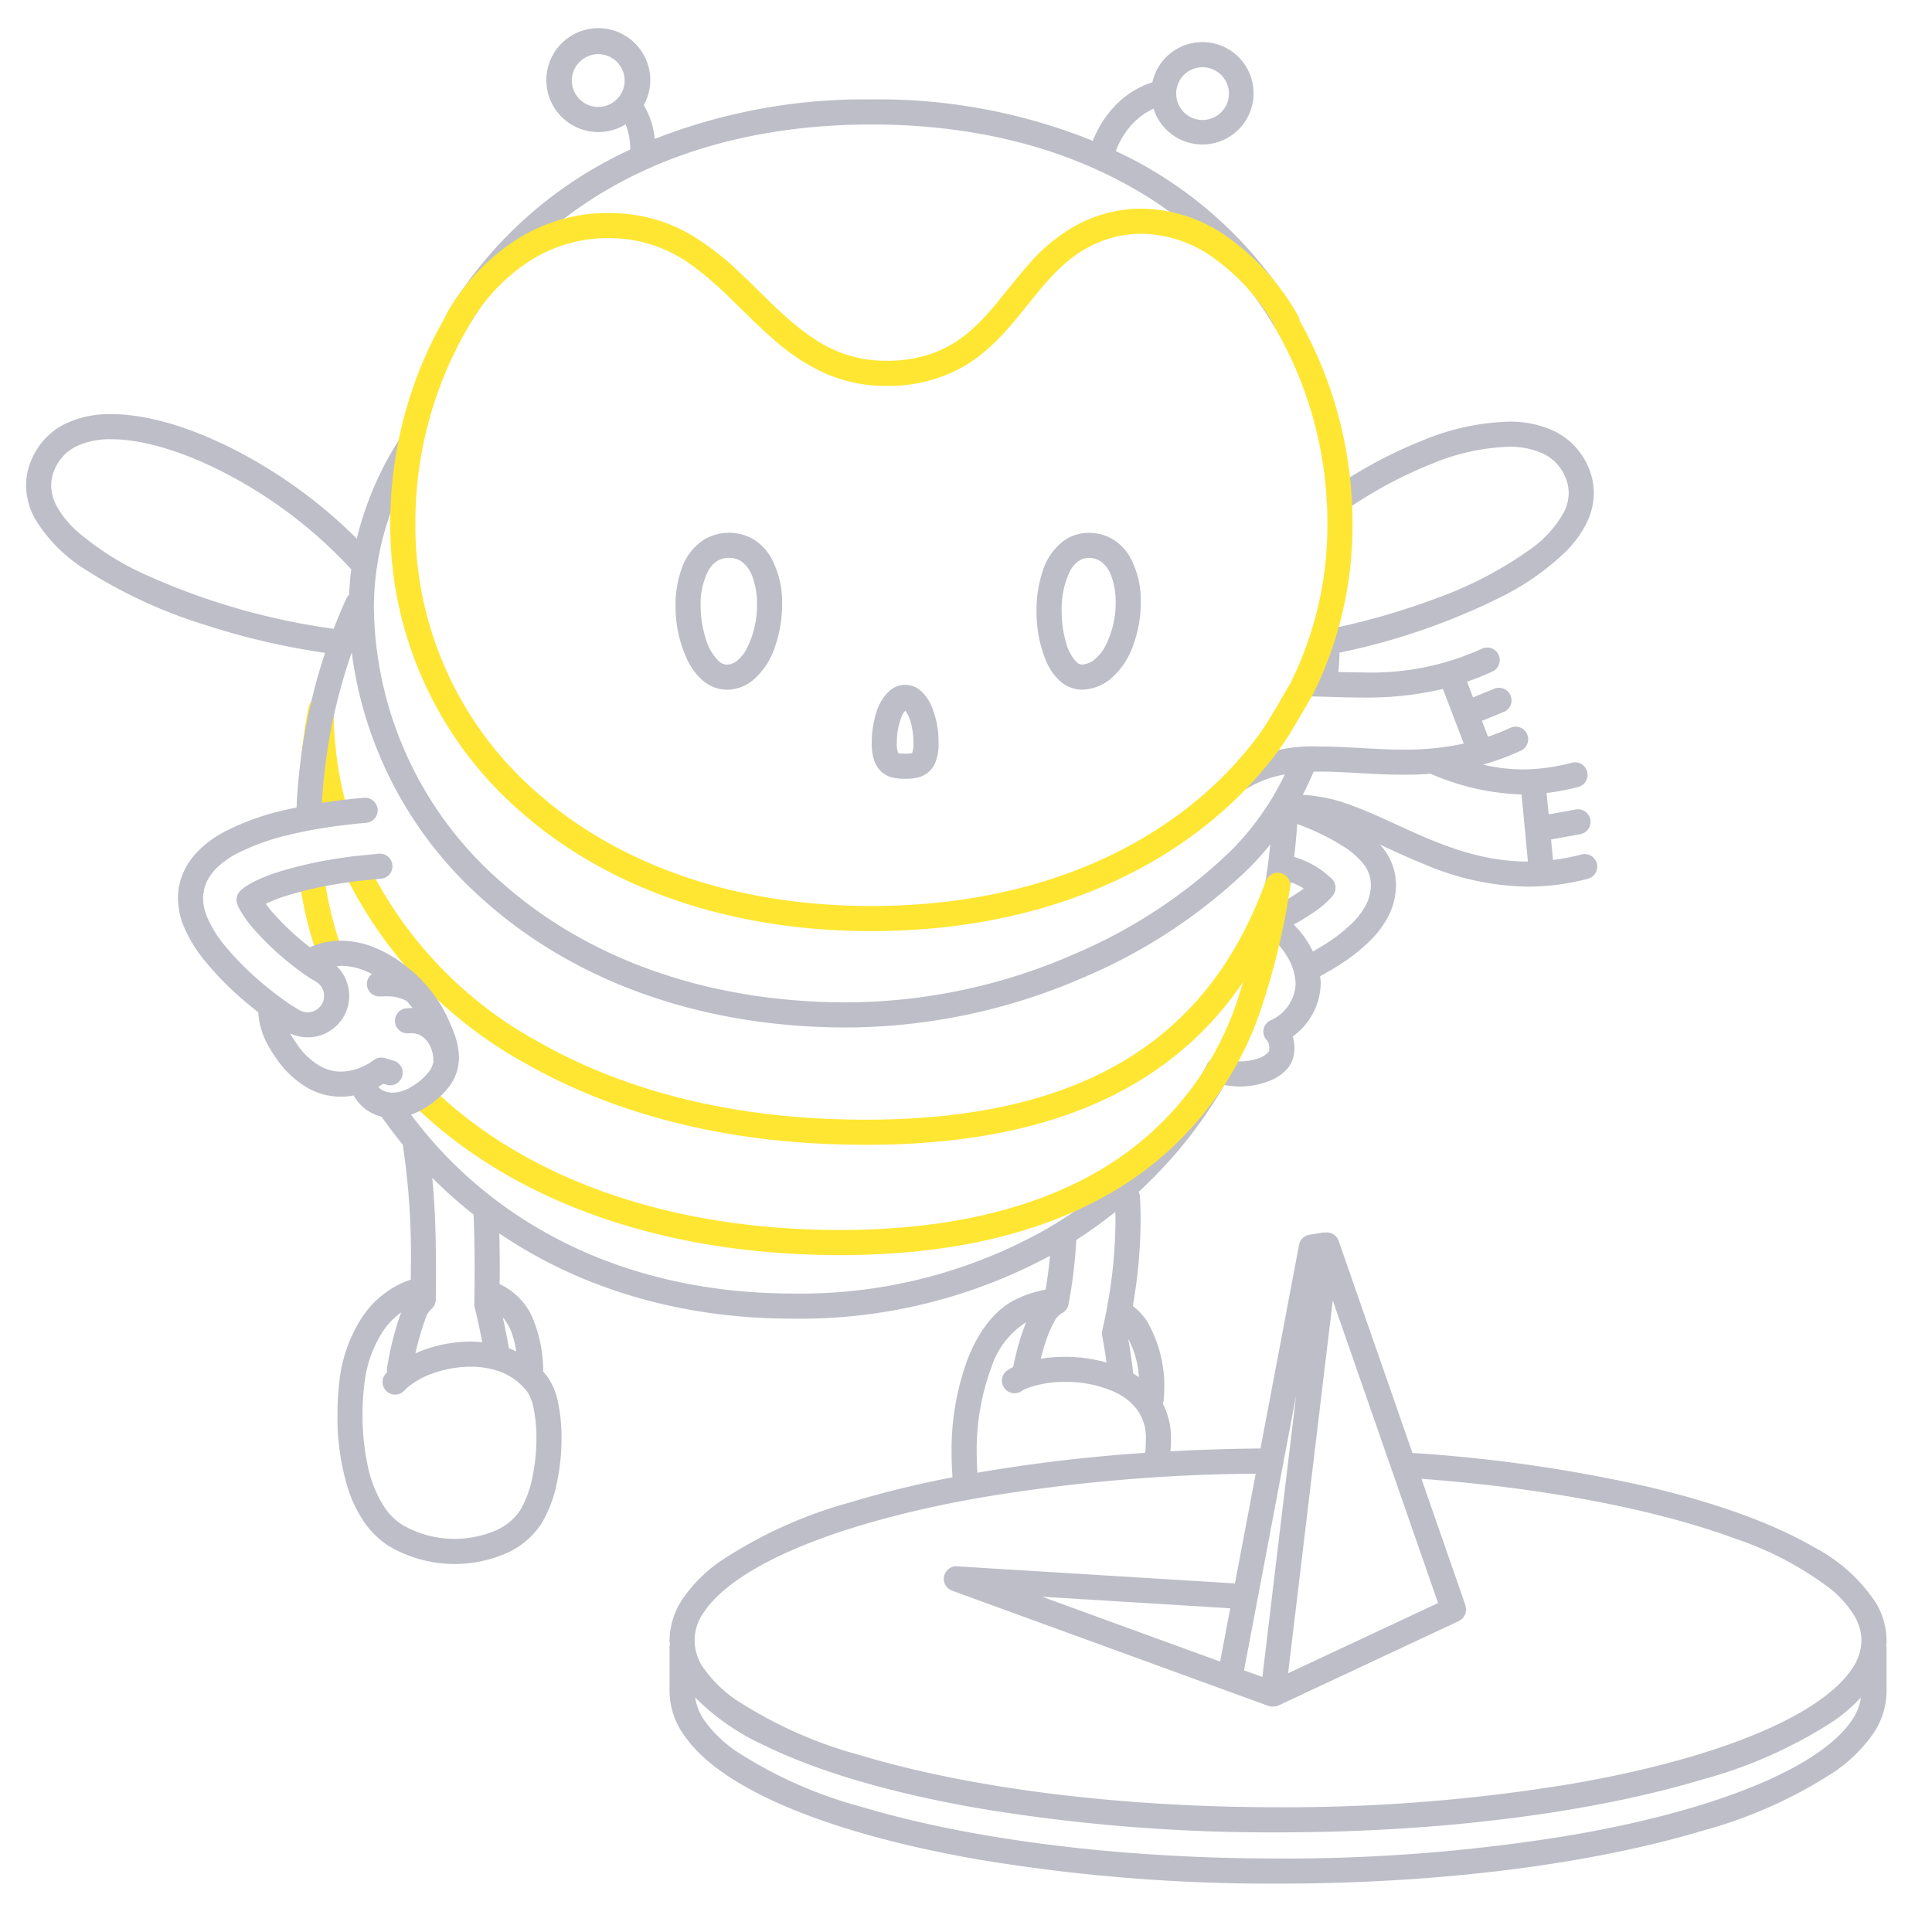 <svg xmlns="http://www.w3.org/2000/svg" width="200" height="200" fill="none"><path fill="#BEBEC9" d="M138.127 70.375c.335-2.076.409-3.389.411-3.425a1.297 1.297 0 0 0-1.226-1.368 1.3 1.3 0 0 0-1.369 1.224l-.004.044c-.015.238-.101 1.391-.378 3.11a1.3 1.3 0 1 0 2.566.415ZM131.79 83.917c-.131 1.921-.31 4.027-.626 6.224-.075.528-.153 1.045-.233 1.554a1.304 1.304 0 0 0 1.083 1.484 1.301 1.301 0 0 0 1.486-1.08c.082-.523.161-1.052.238-1.588.329-2.291.513-4.464.646-6.417a1.297 1.297 0 0 0-1.209-1.385 1.3 1.3 0 0 0-1.385 1.208ZM136.234 94.275h-.001l-.004.004.005-.004ZM133.947 109.146l-.001.002v.003l.001-.005Z"/><path fill="#BEBEC9" d="m144.404 90.461-.003-.011a6.145 6.145 0 0 0-1.212-2.62l-.012-.015a11.027 11.027 0 0 0-2.738-2.401l-.01-.007a26.61 26.61 0 0 0-4.817-2.382l-.003-.002a35.53 35.53 0 0 0-1.127-.409 1.3 1.3 0 1 0-.845 2.459c.347.12.695.246 1.04.378a24.08 24.08 0 0 1 4.338 2.138 8.471 8.471 0 0 1 2.114 1.828c.36.442.607.966.719 1.525.043.232.065.469.065.705a4.526 4.526 0 0 1-.555 2.107 7.389 7.389 0 0 1-1.221 1.645 16.553 16.553 0 0 1-3.199 2.493c-.349.217-.694.416-1.032.607a9.92 9.92 0 0 0-1.977-2.792c.797-.43 1.566-.907 2.305-1.43a9.358 9.358 0 0 0 1.747-1.566l.005-.01.01-.01c.046-.072.084-.149.114-.23.043-.07.08-.143.11-.22a1.29 1.29 0 0 0 .022-.263c.012-.077.017-.155.015-.233a1.248 1.248 0 0 0-.078-.253 1.226 1.226 0 0 0-.072-.22 1.324 1.324 0 0 0-.178-.214 1.222 1.222 0 0 0-.145-.175l-.01-.005-.009-.01c-.023-.015-.215-.188-.461-.393a9.083 9.083 0 0 0-4.515-2.01 1.3 1.3 0 0 0-.401 2.57c.9.129 1.764.442 2.538.92l.037.024c-.082.063-.161.126-.247.187l-.005.003c-.945.661-1.94 1.248-2.976 1.756-.452.371-.942.692-1.463.956a1.3 1.3 0 0 0 .572 1.747 6.226 6.226 0 0 1 2.319 2.26c.569.86.9 1.856.958 2.885 0 .112-.006.224-.019.335a4.325 4.325 0 0 1-1.4 2.756 4.492 4.492 0 0 1-.8.577 3.065 3.065 0 0 1-.236.121l-.049.021-.003.002v.001a1.3 1.3 0 0 0-.806.949c-.044.213-.033.434.032.642.064.208.18.396.337.547l-.004.003a.793.793 0 0 1 .116.191 1.3 1.3 0 0 1 .11.55c0 .099-.008.199-.024.297v.005a.433.433 0 0 1-.127.207c-.303.285-.67.495-1.069.611a5.734 5.734 0 0 1-1.819.287 5.352 5.352 0 0 1-1.804-.298 1.284 1.284 0 0 0-.998.038 1.306 1.306 0 0 0-.754 1.238 1.302 1.302 0 0 0 .862 1.166 8.233 8.233 0 0 0 6.143-.297 4.591 4.591 0 0 0 1.354-.986c.415-.438.688-.992.784-1.588.034-.225.051-.452.052-.68a3.938 3.938 0 0 0-.177-1.175 6.93 6.93 0 0 0 2.859-4.864l.001-.002c.026-.217.039-.435.039-.654-.008-.24-.03-.48-.065-.718.525-.284 1.082-.6 1.655-.955l.005-.003a19.083 19.083 0 0 0 3.697-2.897l.005-.005a9.981 9.981 0 0 0 1.637-2.224 7.116 7.116 0 0 0 .858-3.322v-.001a6.56 6.56 0 0 0-.109-1.187Z"/><path fill="#BEBEC9" d="M195.3 169.81c0-.008-.005-.014-.005-.022a7.688 7.688 0 0 0-1.122-3.892 17.181 17.181 0 0 0-6.307-5.686c-4.318-2.526-10.282-4.664-17.468-6.346a154.526 154.526 0 0 0-24.181-3.453l-7.642-21.959a1.3 1.3 0 0 0-1.367-.865c-.022.003-.04.014-.061.017-.068-.008-.137-.011-.206-.008l-1.393.226a1.302 1.302 0 0 0-1.07 1.041l-3.992 21.084c-3.17.028-6.274.125-9.313.292.024-.404.043-.813.048-1.237V148.881a7.622 7.622 0 0 0-.846-3.566c.02-.046.038-.092.052-.14a13.456 13.456 0 0 0-1.698-8.419l-.002-.002a6.525 6.525 0 0 0-1.457-1.559 52.99 52.99 0 0 0 .806-8.889c0-.793-.022-1.601-.071-2.42a1.311 1.311 0 0 0-.135-.502 47.094 47.094 0 0 0 9.418-12.022 1.298 1.298 0 0 0-1.503-1.871c-.331.096-.61.319-.776.621a44.38 44.38 0 0 1-16.863 17.22 51.738 51.738 0 0 1-26.065 6.576c-18.36-.011-32.496-8.012-40.752-20.237a1.303 1.303 0 0 0-2.354.479 1.3 1.3 0 0 0 .198.975 46.922 46.922 0 0 0 2.517 3.361c.64 4.231.922 8.508.843 12.786l.001.068c0 .363-.007.751-.01 1.122a9.882 9.882 0 0 0-5.06 3.931 15.182 15.182 0 0 0-2.344 6.727 29.587 29.587 0 0 0-.188 3.366 25.041 25.041 0 0 0 1.063 7.523 13.589 13.589 0 0 0 1.62 3.427 8.91 8.91 0 0 0 2.681 2.637 13.415 13.415 0 0 0 11.918.802 8.402 8.402 0 0 0 3.828-3.136l.001-.001a13.362 13.362 0 0 0 1.596-4.186c.328-1.533.493-3.096.491-4.663a17.78 17.78 0 0 0-.33-3.555c-.17-1-.55-1.952-1.116-2.793l-.002-.002a8.431 8.431 0 0 0-.47-.573c.008-.039.014-.078.019-.117a14.294 14.294 0 0 0-1.173-5.599 6.907 6.907 0 0 0-3.338-3.321c.004-.529.014-1.068.014-1.589-.001-1.243-.018-2.459-.047-3.66 8.2 5.575 18.512 8.835 30.394 8.828a54.564 54.564 0 0 0 26.614-6.509 48.686 48.686 0 0 1-.454 3.5c-1.139.208-2.24.581-3.271 1.107-2.146 1.134-3.709 3.329-4.793 6.072a27.082 27.082 0 0 0-1.67 9.739c0 .793.03 1.598.088 2.414v-.003c.002.035.012.067.014.101-3.619.69-7.2 1.568-10.727 2.631a46.552 46.552 0 0 0-13.3 6.05 15.346 15.346 0 0 0-3.828 3.778 7.892 7.892 0 0 0-1.443 4.422c0 .159.03.313.04.47a1.223 1.223 0 0 0-.04.194v4.644a7.918 7.918 0 0 0 1.478 4.474c1.65 2.409 4.457 4.471 8.177 6.322 5.584 2.764 13.28 5.015 22.409 6.598a183.878 183.878 0 0 0 30.931 2.48c17.145-.002 32.664-2.085 43.999-5.495a47.665 47.665 0 0 0 13.601-6.09 15.637 15.637 0 0 0 3.916-3.815 7.92 7.92 0 0 0 1.478-4.474v-4.578a1.308 1.308 0 0 0-.043-.214c.012-.172.043-.342.043-.516ZM44.141 136.252c.116-.29.3-.549.535-.754a1.298 1.298 0 0 0 .432-.95c.015-1.089.026-2.163.026-3.208l-.001-.034v-.034c0-3.377-.111-6.479-.385-9.348a46.85 46.85 0 0 0 4.275 3.807c.076 1.809.11 3.675.11 5.61 0 1.195-.014 2.424-.032 3.673a1.33 1.33 0 0 0 .039.333c.312 1.249.562 2.44.782 3.599-.404-.039-.81-.064-1.212-.064-1.597.006-3.181.28-4.687.81-.35.124-.69.26-1.018.408a27.35 27.35 0 0 1 1.136-3.848Zm8.945 2.065c.158.517.276 1.047.352 1.583-.248-.12-.499-.229-.754-.326a62.23 62.23 0 0 0-.643-3.214 5.4 5.4 0 0 1 1.045 1.957Zm1.514 5.78c.333.539.555 1.139.654 1.765.193.997.285 2.011.276 3.027a19.619 19.619 0 0 1-.43 4.107 10.847 10.847 0 0 1-1.26 3.361 5.827 5.827 0 0 1-2.667 2.135 10.83 10.83 0 0 1-9.508-.629 6.33 6.33 0 0 1-1.895-1.88 12.692 12.692 0 0 1-1.732-4.388 24.616 24.616 0 0 1-.507-5.109c0-1.025.056-2.05.171-3.069.19-1.981.847-3.889 1.916-5.568a7.813 7.813 0 0 1 1.908-1.991 31.48 31.48 0 0 0-1.471 5.837c-.012.122-.006.245.017.366-.044.045-.091.087-.134.134a1.291 1.291 0 0 0-.335.937 1.298 1.298 0 0 0 1.362 1.235 1.3 1.3 0 0 0 .9-.426c.07-.077.138-.145.235-.235a8.3 8.3 0 0 1 2.787-1.561 11.659 11.659 0 0 1 3.823-.663 9.05 9.05 0 0 1 2.471.326 6.374 6.374 0 0 1 3.42 2.289Zm83.369-9.476 10.9 31.325-15.524 7.267 4.624-38.592Zm-3.797 9.831L130.68 173.6l-1.897-.691 5.389-28.457Zm-16.273-1.885a9.79 9.79 0 0 0-.588-.378 62.792 62.792 0 0 0-.275-2.11v-.002a63.102 63.102 0 0 0-.237-1.476 9.657 9.657 0 0 1 1.1 3.966Zm-9.622-3.758c.246-.748.562-1.471.943-2.16.18-.306.44-.558.751-.729a1.303 1.303 0 0 0 .638-.89 49.4 49.4 0 0 0 .156-.852v-.001c.333-1.926.551-3.869.653-5.821a47.01 47.01 0 0 0 4.033-2.894c.007.28.025.566.025.843a50.468 50.468 0 0 1-.77 8.456 49.49 49.49 0 0 1-.599 2.948 1.31 1.31 0 0 0-.013.54c.098.522.233 1.289.37 2.21v-.001l.082.588a15.93 15.93 0 0 0-6.805-.389c.163-.644.34-1.267.536-1.848Zm-5.679 2.819a8.73 8.73 0 0 1 3.575-4.717c.018-.01.041-.016.059-.025-.146.355-.287.712-.414 1.078l-.003.009a29.11 29.11 0 0 0-.933 3.545 5.798 5.798 0 0 0-.565.318 1.296 1.296 0 0 0-.388 1.797 1.296 1.296 0 0 0 1.797.388c.235-.147.485-.269.745-.363l.013-.005a11.147 11.147 0 0 1 3.794-.596 12.067 12.067 0 0 1 5.26 1.113 5.877 5.877 0 0 1 2.239 1.843 4.85 4.85 0 0 1 .844 2.868v.098-.004a21.87 21.87 0 0 1-.063 1.422 167.667 167.667 0 0 0-17.377 2.058 31.305 31.305 0 0 1-.073-2.038 24.5 24.5 0 0 1 1.49-8.789Zm89.073 36.502c-1.227 1.823-3.686 3.731-7.18 5.454-5.236 2.598-12.741 4.818-21.698 6.366a181.347 181.347 0 0 1-30.487 2.442c-16.929.002-32.257-2.073-43.25-5.385a45.245 45.245 0 0 1-12.843-5.718 13.084 13.084 0 0 1-3.273-3.159 5.628 5.628 0 0 1-.978-2.407 24.238 24.238 0 0 0 7.004 4.884c5.584 2.764 13.28 5.015 22.409 6.598a183.878 183.878 0 0 0 30.931 2.48c17.144-.002 32.663-2.085 43.999-5.495a47.705 47.705 0 0 0 13.601-6.09 18.04 18.04 0 0 0 2.743-2.382 5.626 5.626 0 0 1-.978 2.412Zm0-5.307c-1.227 1.823-3.686 3.731-7.18 5.454-5.236 2.598-12.741 4.818-21.698 6.366a181.347 181.347 0 0 1-30.487 2.442c-16.929.002-32.257-2.073-43.25-5.385a45.22 45.22 0 0 1-12.843-5.719 13.062 13.062 0 0 1-3.273-3.158 4.919 4.919 0 0 1-.027-5.986c1.196-1.799 3.592-3.683 7.002-5.391 5.111-2.574 12.447-4.786 21.217-6.348a178.156 178.156 0 0 1 28.86-2.542l-2.152 11.359-28.756-1.77a1.297 1.297 0 0 0-1.216 1.93 1.3 1.3 0 0 0 .69.589l32.772 11.941c.05.01.1.018.151.023.046.018.092.033.14.046.035.004.068-.01.104-.008.171 0 .341-.027.504-.081.032-.012.066-.01.097-.024l18.707-8.757c.054-.034.105-.072.153-.113.075-.045.145-.097.21-.155.105-.127.197-.264.274-.409.028-.077.049-.156.062-.236.022-.081.035-.163.039-.247a1.263 1.263 0 0 0-.034-.252 1.263 1.263 0 0 0-.027-.193l-4.563-13.114c13.056.977 24.449 3.219 32.575 6.227a34.056 34.056 0 0 1 9.773 5.172 10.7 10.7 0 0 1 2.436 2.729c.486.781.751 1.678.766 2.597l.002.011a5.318 5.318 0 0 1-1.028 3.002Zm-64.318-6.333-1.045 5.517-18.434-6.716 19.479 1.199Z"/><path fill="#FFE632" d="M33.626 91.121a1.302 1.302 0 0 0-1.95-.936 1.3 1.3 0 0 0-.623 1.306c.36 2.523.964 5.005 1.803 7.41a1.3 1.3 0 0 0 2.455-.857 36.755 36.755 0 0 1-1.685-6.922ZM35.867 83.425a37.831 37.831 0 0 1-1.326-10 1.3 1.3 0 0 0-2.557-.329c-.123.474-.243 1.115-.37 1.914-.378 2.385-.79 6.1-.93 9.121a1.302 1.302 0 0 0 2.176 1.02 1.299 1.299 0 0 0 .423-.901c.005-.118.015-.248.021-.37.02.076.034.154.054.23a1.3 1.3 0 0 0 2.509-.685ZM132.456 90.358a1.285 1.285 0 0 0-1.401.877 1.485 1.485 0 0 0-.078.127c-2.672 7.303-6.856 13.376-13.399 17.682-6.545 4.302-15.532 6.864-27.898 6.866-1.302 0-2.64-.029-4.016-.086-11.716-.492-21.833-3.367-29.89-7.952A42.206 42.206 0 0 1 38.187 89.64a1.3 1.3 0 0 0-2.344 1.125 44.795 44.795 0 0 0 18.646 19.366c8.464 4.817 18.99 7.783 31.066 8.29 1.41.06 2.786.089 4.125.089 12.714.001 22.251-2.642 29.326-7.294a34.487 34.487 0 0 0 9.686-9.576c-.115.372-.216.748-.338 1.118l-.003.007a32.052 32.052 0 0 1-14.934 18.624c-7.029 4.011-16.018 5.939-26.418 5.938-1.05 0-2.116-.02-3.195-.059-16.485-.597-29.75-5.902-38.525-14.118a1.299 1.299 0 1 0-1.776 1.898c9.33 8.73 23.223 14.204 40.207 14.819 1.11.04 2.206.06 3.29.06 10.713-.001 20.151-1.975 27.704-6.279a34.679 34.679 0 0 0 16.118-20.075 71.118 71.118 0 0 0 2.726-11.737 1.3 1.3 0 0 0-1.092-1.478Z"/><path fill="#FFE632" d="m130.822 103.575.003-.007-.002.005-.001.002Z"/><path fill="#BEBEC9" d="M134.157 32.485a42.638 42.638 0 0 0-16.927-16c-.56-.298-1.149-.567-1.729-.845.26-.683.602-1.33 1.02-1.93a7.146 7.146 0 0 1 2.894-2.461 5.301 5.301 0 0 0 9.189 1.727 5.303 5.303 0 0 0-.306-6.984 5.3 5.3 0 0 0-9.003 2.526 9.18 9.18 0 0 0-2.914 1.558 10.733 10.733 0 0 0-2.738 3.372c-.194.367-.367.744-.519 1.13a59.31 59.31 0 0 0-22.914-4.29 59.472 59.472 0 0 0-22.427 4.09 9.92 9.92 0 0 0-.138-.904 7.938 7.938 0 0 0-1.005-2.588 5.275 5.275 0 0 0 .675-2.546 5.378 5.378 0 1 0-2.559 4.533c.15.361.264.736.341 1.119.097.48.148.97.152 1.46v.03A43 43 0 0 0 46.6 31.908a1.3 1.3 0 0 0 2.217 1.357c7.305-11.912 21.287-20.363 41.392-20.378 10.2 0 18.827 2.191 25.801 5.893a40.028 40.028 0 0 1 15.907 15.025 1.298 1.298 0 0 0 1.777.454 1.303 1.303 0 0 0 .462-1.775ZM124.489 6.96a2.73 2.73 0 1 1-.002 5.461 2.73 2.73 0 0 1 .002-5.461ZM61.983 11.07a2.732 2.732 0 1 1 0-5.463 2.732 2.732 0 0 1 0 5.463ZM78.043 55.857a5.07 5.07 0 0 0-5.182.017 5.825 5.825 0 0 0-2.294 2.98 11.036 11.036 0 0 0-.636 3.843 13.014 13.014 0 0 0 1.225 5.627 6.567 6.567 0 0 0 1.591 2.118 3.854 3.854 0 0 0 2.496.957h.024a4.292 4.292 0 0 0 2.638-.952 7.64 7.64 0 0 0 2.311-3.47c.498-1.418.75-2.909.748-4.41a9.641 9.641 0 0 0-1.185-4.912 5.264 5.264 0 0 0-1.736-1.798Zm-.702 11.217c-.252.509-.606.96-1.04 1.326a1.68 1.68 0 0 1-1.05.399h-.008c-.307-.01-.599-.134-.82-.346a5.14 5.14 0 0 1-1.336-2.252 11.205 11.205 0 0 1-.556-3.504 7.421 7.421 0 0 1 .817-3.663c.214-.384.518-.711.886-.952.373-.227.803-.34 1.239-.329.424-.01.843.1 1.207.318.573.399 1 .974 1.215 1.639.326.916.485 1.884.47 2.856a10.016 10.016 0 0 1-1.024 4.508ZM116.971 57.661a5.225 5.225 0 0 0-1.626-1.741 4.714 4.714 0 0 0-2.41-.755l-.209-.004a4.45 4.45 0 0 0-2.611.82 6.312 6.312 0 0 0-2.198 3.201 12.787 12.787 0 0 0-.615 4.054 13.14 13.14 0 0 0 1.014 5.248c.319.75.79 1.425 1.382 1.986a3.417 3.417 0 0 0 2.297.923l.198-.006h.002a4.824 4.824 0 0 0 2.7-1.051 7.986 7.986 0 0 0 2.415-3.543c.519-1.421.784-2.923.783-4.436a9.321 9.321 0 0 0-1.122-4.696Zm-2.549 9.221a4.545 4.545 0 0 1-1.131 1.407 2.21 2.21 0 0 1-1.253.503l-.043.001a.81.81 0 0 1-.559-.257 4.527 4.527 0 0 1-1.077-2.004 11.67 11.67 0 0 1-.457-3.296 9.034 9.034 0 0 1 .832-4.053c.206-.424.51-.794.885-1.08.322-.231.711-.351 1.107-.342l.102.002c.389.008.768.123 1.095.334a3.13 3.13 0 0 1 1.131 1.563c.305.866.454 1.78.44 2.697a9.788 9.788 0 0 1-1.072 4.525ZM95.427 71.617a2.424 2.424 0 0 0-3.45 0 5.184 5.184 0 0 0-1.307 2.29c-.29.986-.434 2.01-.426 3.037a5.511 5.511 0 0 0 .236 1.736c.123.387.326.744.597 1.047.376.403.868.678 1.408.788.4.078.809.112 1.217.102.359.007.718-.018 1.072-.076.334-.056.655-.17.95-.337a2.648 2.648 0 0 0 1.13-1.34 5.165 5.165 0 0 0 .306-1.92 9.619 9.619 0 0 0-.749-3.895 4.459 4.459 0 0 0-.984-1.432Zm-.97 6.235-.042.1-.002.004a.578.578 0 0 1-.158.036c-.184.02-.368.029-.553.025a3.817 3.817 0 0 1-.615-.032l-.093-.023-.004-.001a2.232 2.232 0 0 1-.146-1.017 7.103 7.103 0 0 1 .515-2.82c.084-.2.2-.386.344-.549.04.04.077.085.11.132.243.386.418.811.517 1.257.157.648.234 1.313.23 1.98a3.02 3.02 0 0 1-.103.908ZM19.782 92.175h1.3v-.002a1.3 1.3 0 1 0-2.6 0v.002a1.301 1.301 0 1 0 2.6 0v-.002a1.3 1.3 0 1 0-2.6 0v.002a1.301 1.301 0 1 0 2.6 0h-1.3Z"/><path fill="#BEBEC9" d="M47.02 106.982a22.26 22.26 0 0 0-1.092-2.438 14.729 14.729 0 0 0-3.901-4.537 13.49 13.49 0 0 0-3.075-1.844 9.42 9.42 0 0 0-3.657-.78c-.899-.002-1.791.149-2.64.445-.171.06-.374.14-.577.221-.041-.031-.08-.059-.12-.091l-.004-.003a27.173 27.173 0 0 1-3.765-3.534l-.003-.003a11.79 11.79 0 0 1-.667-.854c.096-.049.2-.098.308-.148.494-.224 1-.421 1.514-.59l.007-.002a38.118 38.118 0 0 1 5.455-1.294c.819-.138 1.521-.236 2.01-.3l.473-.05 1.33-.133.566-.055.294-.03a1.3 1.3 0 0 0-.298-2.583l-.418.042-1.318.13-.6.061-.363.04c-.514.067-1.25.17-2.108.314-1.98.32-3.935.785-5.847 1.393-.607.198-1.202.43-1.783.695a8.672 8.672 0 0 0-1.362.759l-.001-.001-.012.009-.006.003a4.135 4.135 0 0 0-.462.372 1.302 1.302 0 0 0-.327 1.41c.074.193.161.382.26.564.392.69.853 1.337 1.376 1.934a29.703 29.703 0 0 0 4.148 3.902c.464.363.911.689 1.306.96.398.272.737.486 1.02.642l-.006-.003a1.7 1.7 0 0 1-1.65 2.973 18.337 18.337 0 0 1-1.731-1.12 34.034 34.034 0 0 1-2.014-1.569 30.313 30.313 0 0 1-4.002-3.99 11.99 11.99 0 0 1-1.854-3 5.24 5.24 0 0 1-.403-1.927c0-.2.015-.4.046-.597v-.003c.075-.47.232-.924.462-1.34.22-.395.49-.758.804-1.081a8.645 8.645 0 0 1 2.137-1.563 23.8 23.8 0 0 1 5.296-1.93c1.783-.432 3.59-.761 5.41-.985a67.415 67.415 0 0 1 2.521-.278l.16-.014.05-.004.07-.008a1.297 1.297 0 0 0-.3-2.576v-.006l-.26.023a58.41 58.41 0 0 0-8.294 1.328l-.004.001a26.275 26.275 0 0 0-5.884 2.16l-.007.004a11.218 11.218 0 0 0-2.767 2.044l-.003.003a7.721 7.721 0 0 0-1.207 1.63 6.714 6.714 0 0 0-.753 2.194 6.44 6.44 0 0 0-.077 1v.004c.012.987.21 1.964.585 2.878l.004.011a14.535 14.535 0 0 0 2.242 3.66l.004.006a32.883 32.883 0 0 0 4.352 4.347c.38.319.756.623 1.127.91a7.992 7.992 0 0 0 1.088 3.547c.242.433.509.852.797 1.256a9.977 9.977 0 0 0 3.307 3.071 7.005 7.005 0 0 0 3.374.868c.44-.005.878-.048 1.31-.131a4.476 4.476 0 0 0 4.02 2.313 6.354 6.354 0 0 0 3.336-1.009 8.785 8.785 0 0 0 2.659-2.4 4.953 4.953 0 0 0 .885-2.839 7.355 7.355 0 0 0-.49-2.484Zm-4.437 5.522a3.78 3.78 0 0 1-1.952.61 2.03 2.03 0 0 1-1.145-.315 1.89 1.89 0 0 1-.33-.292 9.32 9.32 0 0 0 .534-.308l.377.109a1.301 1.301 0 0 0 .72-2.499l-.965-.277a1.306 1.306 0 0 0-.617-.026 1.311 1.311 0 0 0-.56.264 5.848 5.848 0 0 1-1.063.624 5.516 5.516 0 0 1-2.281.538c-.746 0-1.48-.19-2.132-.553a7.39 7.39 0 0 1-2.43-2.294 10.798 10.798 0 0 1-.644-1.012c-.017-.03-.026-.056-.042-.085a4.298 4.298 0 0 0 5.339-1.461 4.293 4.293 0 0 0-.537-5.509c.147-.012.294-.036.44-.036a6.826 6.826 0 0 1 2.647.576c.191.08.376.183.564.277a1.278 1.278 0 0 0-.53 1.076 1.3 1.3 0 0 0 1.355 1.242c.155-.007.302-.01.442-.01a4.45 4.45 0 0 1 2.312.468c.23.254.441.504.632.749-.043-.002-.085-.008-.128-.008-.182 0-.364.01-.545.029a1.294 1.294 0 0 0-.873.477 1.298 1.298 0 0 0 .196 1.828c.268.216.611.317.954.281.09-.01.178-.015.268-.015.323-.005.642.072.928.224.423.244.762.609.975 1.047.235.455.36.958.368 1.47v.061c0 .035.017.064.02.098a2.361 2.361 0 0 1-.404.991 6.268 6.268 0 0 1-1.893 1.661Z"/><path fill="#BEBEC9" d="m30.357 100.007-.002-.002-.002-.001.003.003ZM24.833 94.172v-.002l-.002-.001.002.003ZM28.52 90.359l.005-.001.003-.001-.008.002ZM26.21 96.106l-.003-.002v-.001l.002.003ZM165.304 89.385a1.3 1.3 0 0 0-1.586-.93c-.972.254-1.959.444-2.956.568l-.195-2.119 3.024-.55a1.297 1.297 0 0 0 1.038-1.51 1.304 1.304 0 0 0-1.503-1.048l-2.805.51a347.367 347.367 0 0 0-.182-1.811 19.603 19.603 0 0 0-.035-.293l-.015-.109a24.261 24.261 0 0 0 3.286-.623 1.299 1.299 0 0 0 .927-1.585 1.3 1.3 0 0 0-1.584-.93 19.97 19.97 0 0 1-5.078.694 17.618 17.618 0 0 1-4.108-.5 25.403 25.403 0 0 0 3.915-1.446 1.3 1.3 0 1 0-1.1-2.356h-.001c-.752.348-1.522.655-2.307.92l-.626-1.643 2.251-.92a1.298 1.298 0 0 0 .71-1.696 1.297 1.297 0 0 0-1.695-.711l-2.192.897-.619-1.624a27.32 27.32 0 0 0 2.629-1.055 1.294 1.294 0 0 0 .68-.733 1.29 1.29 0 0 0-.043-1 1.288 1.288 0 0 0-.739-.673 1.297 1.297 0 0 0-.999.05 27.644 27.644 0 0 1-12.293 2.451c-.859 0-1.706-.023-2.549-.047.067-.76.101-1.431.115-2.003a68.238 68.238 0 0 0 16.784-5.795 26.509 26.509 0 0 0 6.7-4.731 11.35 11.35 0 0 0 2.052-2.814 7.12 7.12 0 0 0 .787-3.185 6.88 6.88 0 0 0-.807-3.184 7.24 7.24 0 0 0-3.32-3.235 10.712 10.712 0 0 0-4.708-.966c-3.05.101-6.056.757-8.871 1.935a47.371 47.371 0 0 0-9.39 5.041 1.297 1.297 0 0 0-.338 1.807 1.3 1.3 0 0 0 1.807.338 44.816 44.816 0 0 1 8.867-4.764 22.62 22.62 0 0 1 7.925-1.757 8.147 8.147 0 0 1 3.569.704 4.622 4.622 0 0 1 2.15 2.091 4.28 4.28 0 0 1 .516 1.99 4.523 4.523 0 0 1-.515 2.028 11.605 11.605 0 0 1-3.461 3.8 40.19 40.19 0 0 1-9.85 5.118 72.995 72.995 0 0 1-10.108 2.958 1.278 1.278 0 0 0-2.395.583 1.275 1.275 0 0 0-.486 1.763c.117.197.284.358.484.467a28.954 28.954 0 0 1-.113 1.75c-.231-.005-.466-.014-.697-.017a1.302 1.302 0 0 0-1.222 1.785 1.298 1.298 0 0 0 1.195.815c1.843.019 3.802.125 5.879.125a34.138 34.138 0 0 0 8.269-.89l2.155 5.656a28.626 28.626 0 0 1-6.216.624c-2.977.002-5.849-.32-8.668-.322a16.513 16.513 0 0 0-8.76 2.042 1.309 1.309 0 0 0-.596.797 1.272 1.272 0 0 0-.027.506 1.294 1.294 0 0 0 1.472 1.101c.169-.024.331-.081.478-.168a11.309 11.309 0 0 1 3.794-1.385 28.746 28.746 0 0 1-5.529 7.848 53.263 53.263 0 0 1-16.213 10.723 59.21 59.21 0 0 1-23.596 5.022c-15.05-.002-27.289-4.882-35.765-12.438a38.233 38.233 0 0 1-13.198-28.63 29.354 29.354 0 0 1 4.69-15.597 1.3 1.3 0 0 0-2.205-1.379 33.645 33.645 0 0 0-4.252 10.044 50.8 50.8 0 0 0-11.706-8.711c-4.766-2.565-9.593-4.171-13.695-4.182a10.714 10.714 0 0 0-4.709.966 7.237 7.237 0 0 0-3.32 3.233v.001a6.864 6.864 0 0 0-.807 3.181 7.275 7.275 0 0 0 .976 3.544 16.049 16.049 0 0 0 5.129 5.145 50.594 50.594 0 0 0 12.445 5.755 75.126 75.126 0 0 0 12.4 2.888 59.529 59.529 0 0 0-2.98 16.813 1.301 1.301 0 1 0 2.6.082 56.82 56.82 0 0 1 3.142-16.932 41.204 41.204 0 0 0 13.76 25.72c8.99 8.017 21.883 13.099 37.494 13.097a61.814 61.814 0 0 0 24.638-5.239 55.824 55.824 0 0 0 17.018-11.274 31.282 31.282 0 0 0 4.002-4.956c.053.008.106.013.159.014.309-.034.619-.05.93-.05 1.625.051 3.228.39 4.735 1.002 2.519.927 5.27 2.388 8.383 3.64a28.11 28.11 0 0 0 10.632 2.286 24.478 24.478 0 0 0 6.213-.817 1.303 1.303 0 0 0 .929-1.585ZM36.146 61.555a1.29 1.29 0 0 0-.286.392 54.313 54.313 0 0 0-1.315 3.147 70.436 70.436 0 0 1-19.208-5.483 29.165 29.165 0 0 1-7.389-4.64 10.085 10.085 0 0 1-2-2.436 4.677 4.677 0 0 1-.649-2.283 4.261 4.261 0 0 1 .516-1.986 4.618 4.618 0 0 1 2.15-2.091 8.157 8.157 0 0 1 3.57-.704c3.41-.01 7.962 1.432 12.46 3.87a47.475 47.475 0 0 1 12.366 9.594c-.111.87-.181 1.743-.215 2.62ZM157.563 82.66Zm-.018-.15-.021.005.021-.004Zm-11.937 3.328c-1.893-.858-3.721-1.737-5.56-2.417a16.853 16.853 0 0 0-5.194-1.137c.422-.805.795-1.605 1.13-2.395.219-.005.436-.012.659-.012 2.614-.003 5.51.32 8.668.322.905 0 1.833-.028 2.781-.1a25.528 25.528 0 0 0 9.42 2.144c.002.082.012.164.03.245l-.022.003c.002.011.026.2.051.441.092.868.263 2.671.41 4.248l.185 2.006h-.004c-4.751.002-8.766-1.626-12.554-3.348Z"/><path fill="#FFE632" d="M134.538 33.185a1.283 1.283 0 0 0-.167-.499 25.045 25.045 0 0 0-7.425-8.244 15.69 15.69 0 0 0-8.791-2.843 14.18 14.18 0 0 0-6.374 1.53 17.7 17.7 0 0 0-5.244 4.189c-2.143 2.398-3.84 4.962-5.99 6.843a12.339 12.339 0 0 1-3.668 2.286 13.945 13.945 0 0 1-5.187.899 12.93 12.93 0 0 1-6.878-1.936c-2.973-1.774-5.487-4.622-8.344-7.294a28.303 28.303 0 0 0-4.706-3.663 16.287 16.287 0 0 0-5.986-2.19 18.766 18.766 0 0 0-2.822-.216c-3.268-.004-6.472.9-9.257 2.61a22.305 22.305 0 0 0-7.427 7.732c-.043.087-.075.18-.097.274A42.755 42.755 0 0 0 40.4 54.288a39.163 39.163 0 0 0 13.602 29.827C62.699 91.733 75.15 96.39 90.21 96.388c18.372.005 32.859-6.934 41.383-17.71l.014-.018.014-.016a29.176 29.176 0 0 0 2.394-3.514c.754-1.252 1.426-2.456 1.828-3.119l.05-.09a39.12 39.12 0 0 0 4.117-17.633 42.803 42.803 0 0 0-5.472-21.103Zm-.957 37.544c-.445.74-1.081 1.879-1.793 3.06a26.804 26.804 0 0 1-2.179 3.21l-.028.034c-7.961 10.083-21.622 16.75-39.37 16.755-14.53-.001-26.334-4.48-34.495-11.629A36.55 36.55 0 0 1 43 54.289a40.099 40.099 0 0 1 5.817-21.023c.017-.027.017-.058.032-.085a19.426 19.426 0 0 1 6.201-6.304 15.043 15.043 0 0 1 7.905-2.23c.814.001 1.627.063 2.431.186a14.495 14.495 0 0 1 6.518 2.835c2.89 2.11 5.393 5.087 8.374 7.636a21.137 21.137 0 0 0 4.994 3.278 15.37 15.37 0 0 0 6.419 1.364 15.713 15.713 0 0 0 7.786-1.854c3.117-1.727 5.127-4.332 7.057-6.723 1.933-2.41 3.776-4.604 6.409-5.916 1.615-.82 3.4-1.25 5.211-1.254 2.631.044 5.188.88 7.337 2.398a22.12 22.12 0 0 1 6.311 6.878c.023.115.062.227.115.331a40.15 40.15 0 0 1 5.492 20.482 36.503 36.503 0 0 1-3.829 16.44Z"/></svg>
